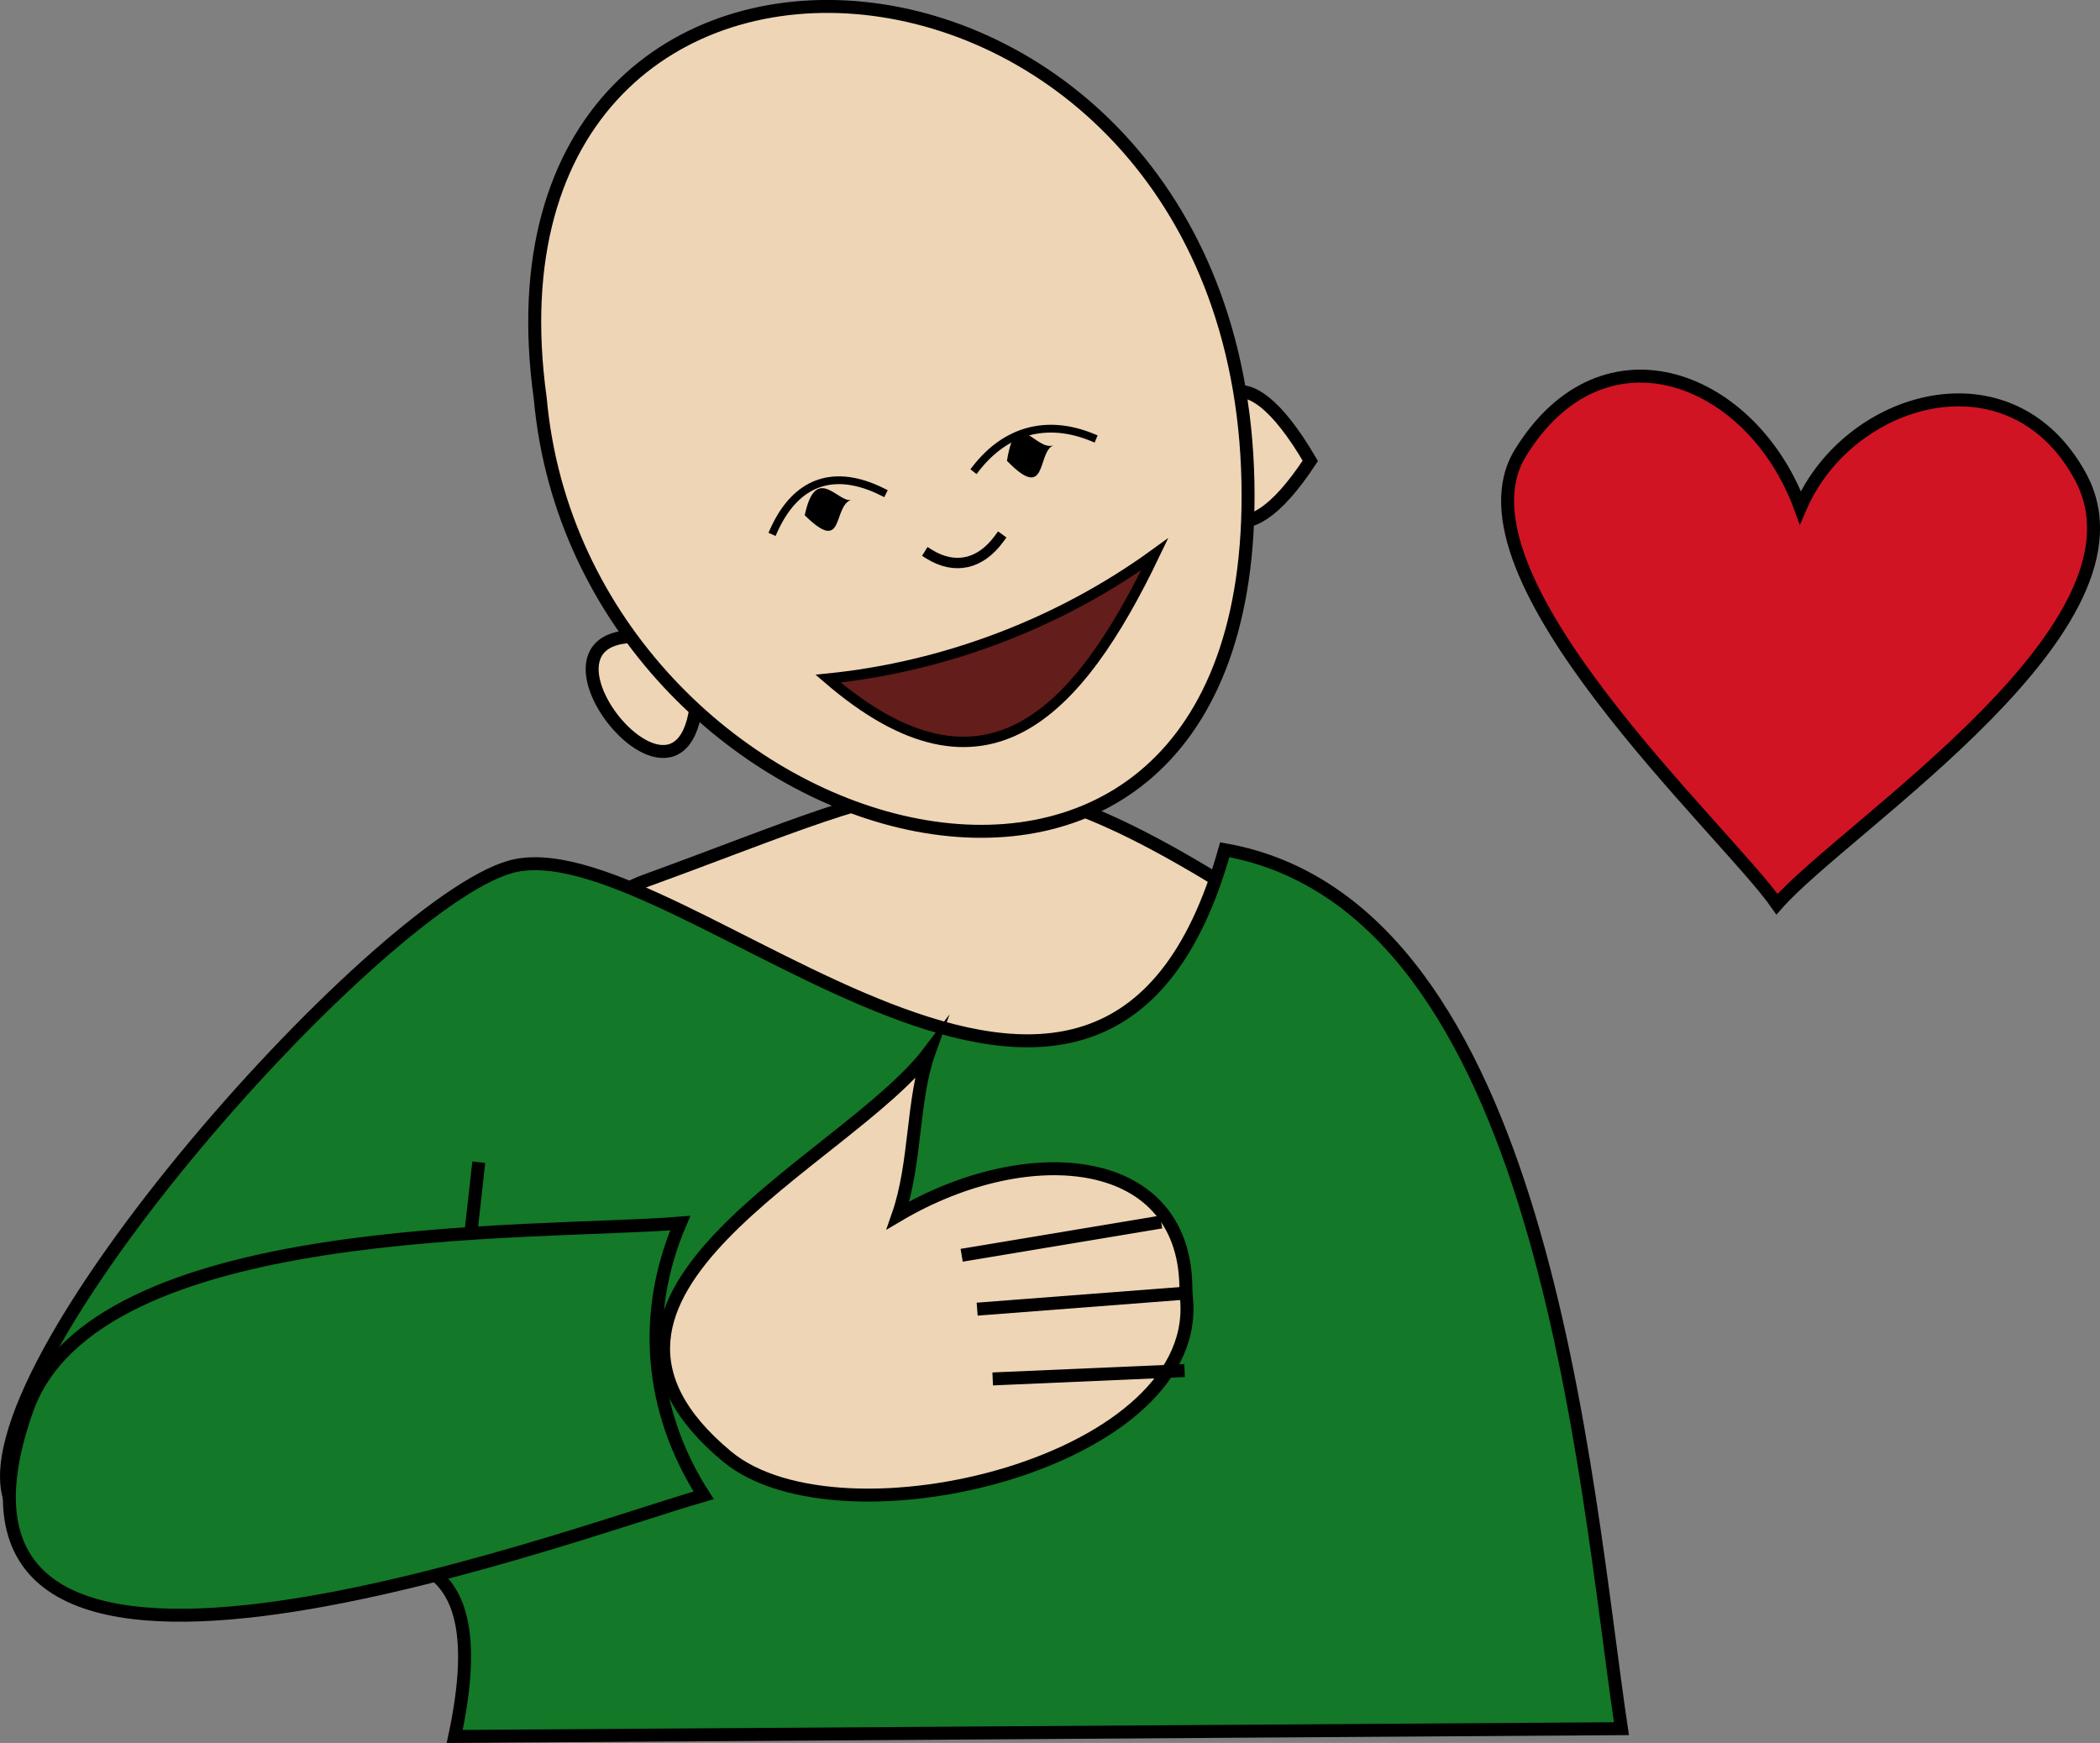 <svg xmlns="http://www.w3.org/2000/svg" xmlns:xlink="http://www.w3.org/1999/xlink" version="1.1" id="Layer_1" x="0px" y="0px" enable-background="new 0 0 822.05 841.89" xml:space="preserve" viewBox="309.78 339.08 202.49 168.06">
<rect x="309.78" y="339.08" width="202.49" height="168.06" fill="#808080" stroke="none"/>
<path fill-rule="evenodd" clip-rule="evenodd" fill="#EED5B6" stroke="#000000" stroke-width="1.25" stroke-linecap="square" stroke-miterlimit="10" d="  M430.875,426.265c-26.669-17.097-31.182-12.32-58.875-2.25c-11.83,4.302-24.203,29.25-4.235,29.25  C405.779,453.265,421.366,464.301,430.875,426.265z"/>
<path fill-rule="evenodd" clip-rule="evenodd" fill="#137827" stroke="#000000" stroke-width="1.25" stroke-linecap="square" stroke-miterlimit="10" d="  M427.875,421.015c-11.812,42.088-51.995-1.526-68.25,1.5c-12.216,2.274-54.085,48.938-48.75,61.5  c8.932,21.03,50.467-13.649,42.75,22.5c37.5-0.25,75-0.5,112.5-0.75C462.572,481.93,458.763,426.489,427.875,421.015z"/>
<path fill-rule="evenodd" clip-rule="evenodd" fill="#EED5B6" stroke="#000000" stroke-width="1.25" stroke-linecap="square" stroke-miterlimit="10" d="  M376.875,401.515C379.367,427.349,353.182,394.255,376.875,401.515L376.875,401.515z"/>
<path fill-rule="evenodd" clip-rule="evenodd" fill="#EED5B6" stroke="#000000" stroke-width="1.25" stroke-linecap="square" stroke-miterlimit="10" d="  M436.125,383.515C422.427,404.355,422.928,360.983,436.125,383.515L436.125,383.515z"/>
<path fill-rule="evenodd" clip-rule="evenodd" fill="#EED5B6" stroke="#000000" stroke-width="1.25" stroke-linecap="square" stroke-miterlimit="10" d="  M361.875,377.515c3.95,43.711,68.25,62.436,68.25,9.375C430.125,328.658,354.269,322.913,361.875,377.515z"/>
<path fill-rule="evenodd" clip-rule="evenodd" fill="#FFFFFF" d="M355.875,451.765l-1.5,13.5L355.875,451.765z"/>
<line fill="none" stroke="#000000" stroke-width="1.25" stroke-linecap="square" stroke-miterlimit="10" x1="355.875" y1="451.765" x2="354.375" y2="465.265"/>
<path fill-rule="evenodd" clip-rule="evenodd" fill="#EED5B6" stroke="#000000" stroke-width="1.25" stroke-linecap="square" stroke-miterlimit="10" d="  M424.125,463.765c0.291-13.58-15.135-14.95-27.75-7.5c1.752-5.022,1.34-11.124,3-15.75c-8.068,10.655-38.429,23.256-19.5,39  C390.901,488.686,426.456,479.99,424.125,463.765z"/>
<path fill-rule="evenodd" clip-rule="evenodd" fill="#137827" d="M421.125,457.015l-18,3L421.125,457.015z"/>
<line fill="none" stroke="#000000" stroke-width="1.25" stroke-linecap="square" stroke-miterlimit="10" x1="421.125" y1="457.015" x2="403.125" y2="460.015"/>
<path fill-rule="evenodd" clip-rule="evenodd" fill="#137827" d="M424.125,463.765l-19.5,1.5L424.125,463.765z"/>
<line fill="none" stroke="#000000" stroke-width="1.25" stroke-linecap="square" stroke-miterlimit="10" x1="424.125" y1="463.765" x2="404.625" y2="465.265"/>
<path fill-rule="evenodd" clip-rule="evenodd" fill="#137827" d="M423.375,471.265l-17.25,0.75L423.375,471.265z"/>
<line fill="none" stroke="#000000" stroke-width="1.25" stroke-linecap="square" stroke-miterlimit="10" x1="423.375" y1="471.265" x2="406.125" y2="472.015"/>
<path fill-rule="evenodd" clip-rule="evenodd" fill="#137827" stroke="#000000" stroke-width="1.25" stroke-linecap="square" stroke-miterlimit="10" d="  M375.375,457.015c-14.127,1.152-56.457-0.525-63,18c-12.882,36.469,51.513,12.192,65.25,8.25  C372.425,475.149,371.61,465.779,375.375,457.015z"/>
<path fill-rule="evenodd" clip-rule="evenodd" fill="#631D1B" stroke="#000000" stroke-linecap="square" stroke-miterlimit="10" d="  M421.125,392.515c-7.354,15.347-16.339,25.05-31.5,12C400.824,403.383,411.914,399.197,421.125,392.515z"/>
<path fill-rule="evenodd" clip-rule="evenodd" d="M391.875,387.265c-1.848,0.628-0.593,5.355-4.5,1.5  C388.455,383.66,390.655,387.68,391.875,387.265z"/>
<path fill-rule="evenodd" clip-rule="evenodd" d="M411.375,382.015c-1.633,0.6-0.515,5.602-4.5,1.5  C407.756,378.01,409.618,382.66,411.375,382.015z"/>
<path fill="none" stroke="#000000" stroke-linecap="square" stroke-miterlimit="10" d="M399.375,392.515  c2.475,1.532,4.939,0.988,6.75-1.5"/>
<path fill="none" stroke="#000000" stroke-width="0.75" stroke-linecap="square" stroke-miterlimit="10" d="M384.375,390.265  c2.143-4.792,5.842-6.079,10.5-3.75"/>
<path fill="none" stroke="#000000" stroke-width="0.75" stroke-linecap="square" stroke-miterlimit="10" d="M415.125,381.265  c-4.358-1.794-8.35-0.732-11.25,3"/>
<path fill-rule="evenodd" clip-rule="evenodd" fill="#D01424" stroke="#000000" stroke-width="1.25" stroke-linecap="square" stroke-miterlimit="10" d="  M483.375,388.015c-4.601-12.572-18.969-18.316-27-5.25c-7.244,11.786,19.746,36.344,24.75,43.5  c6.755-7.675,37.052-26.922,29.25-41.25C503.678,372.715,488.023,377.241,483.375,388.015z"/>
</svg>